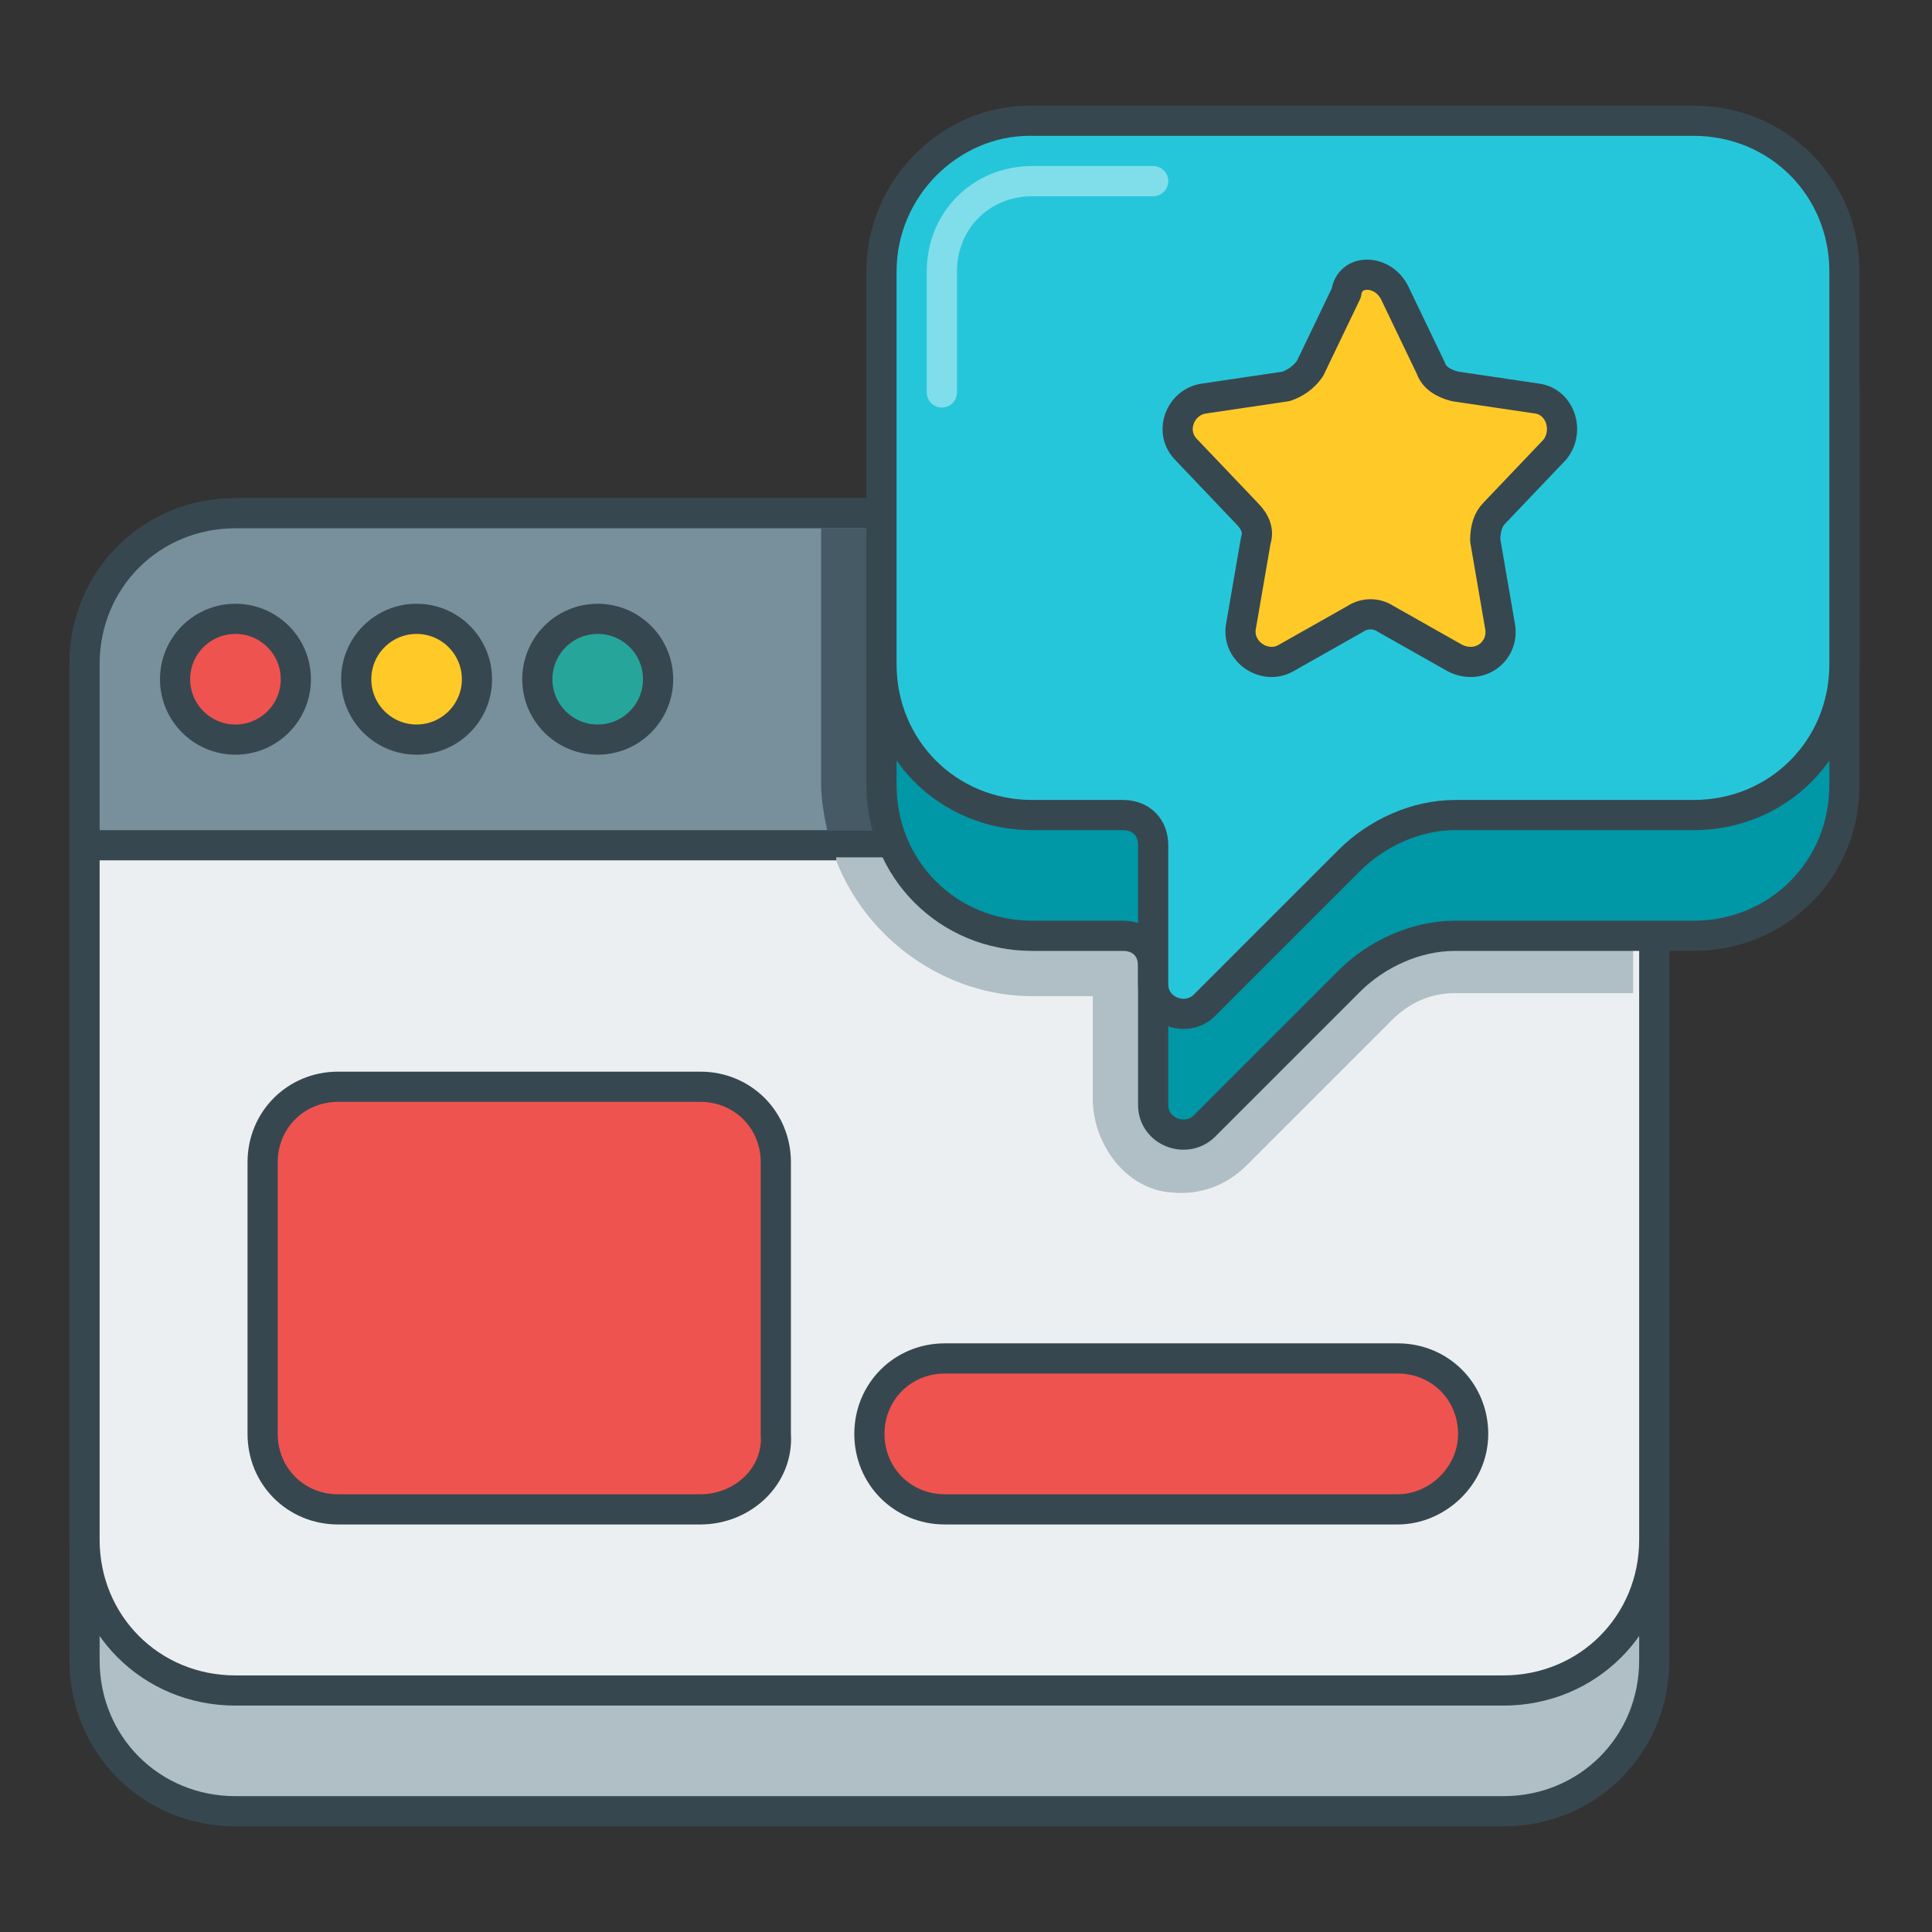 <?xml version="1.0" encoding="utf-8"?>
<!-- Generator: Adobe Illustrator 21.0.0, SVG Export Plug-In . SVG Version: 6.00 Build 0)  -->
<svg version="1.1" id="Layer_1" xmlns="http://www.w3.org/2000/svg" xmlns:xlink="http://www.w3.org/1999/xlink" x="0px" y="0px"
	 viewBox="0 0 64 64" style="enable-background:new 0 0 64 64;" xml:space="preserve">
<rect x="0" y="0" width="64" height="64" fill="#333333" stroke="none"/>
<style type="text/css">
	.st0{fill:#455A64;stroke:#37474F;stroke-linecap:round;stroke-linejoin:round;stroke-miterlimit:10;}
	.st1{fill:#78909C;stroke:#37474F;stroke-linecap:round;stroke-linejoin:round;stroke-miterlimit:10;}
	.st2{fill:#ECEFF1;stroke:#37474F;stroke-linecap:round;stroke-linejoin:round;stroke-miterlimit:10;}
	.st3{fill:none;stroke:#FFFFFF;stroke-linecap:round;stroke-linejoin:round;stroke-miterlimit:10;}
	.st4{fill:#FFCA28;stroke:#37474F;stroke-linecap:round;stroke-linejoin:round;stroke-miterlimit:10;}
	.st5{fill:none;stroke:#37474F;stroke-linecap:round;stroke-linejoin:round;stroke-miterlimit:10;}
	.st6{fill:#B0BEC5;}
	.st7{fill:#37474F;}
	.st8{fill:#455A64;}
	.st9{fill:#9CCC65;stroke:#37474F;stroke-linecap:round;stroke-linejoin:round;stroke-miterlimit:10;}
	.st10{fill:none;stroke:#C5E1A5;stroke-linecap:round;stroke-linejoin:round;stroke-miterlimit:10;}
	.st11{fill:#26C6DA;stroke:#37474F;stroke-linecap:round;stroke-linejoin:round;stroke-miterlimit:10;}
	.st12{fill:#EF5350;stroke:#37474F;stroke-linecap:round;stroke-linejoin:round;stroke-miterlimit:10;}
	.st13{fill:#B0BEC5;stroke:#37474F;stroke-linecap:round;stroke-linejoin:round;stroke-miterlimit:10;}
	.st14{fill:none;stroke:#EF9A9A;stroke-linecap:round;stroke-linejoin:round;stroke-miterlimit:10;}
	.st15{fill:none;stroke:#FFE082;stroke-linecap:round;stroke-linejoin:round;stroke-miterlimit:10;}
	.st16{fill:#D32F2F;stroke:#37474F;stroke-linecap:round;stroke-linejoin:round;stroke-miterlimit:10;}
	.st17{fill:#0097A7;stroke:#37474F;stroke-linecap:round;stroke-linejoin:round;stroke-miterlimit:10;}
	.st18{fill:#689F38;stroke:#37474F;stroke-linecap:round;stroke-linejoin:round;stroke-miterlimit:10;}
	.st19{fill:#FFA000;stroke:#37474F;stroke-linecap:round;stroke-linejoin:round;stroke-miterlimit:10;}
	.st20{fill:#FFA000;}
	.st21{fill:#FF6F00;}
	.st22{fill:#D32F2F;}
	.st23{fill:#0097A7;}
	.st24{fill:none;stroke:#80DEEA;stroke-linecap:round;stroke-linejoin:round;stroke-miterlimit:10;}
	.st25{fill:#689F38;}
	.st26{fill:none;stroke:#B0BEC5;stroke-linecap:round;stroke-linejoin:round;stroke-miterlimit:10;}
	.st27{fill:#78909C;stroke:#37474F;stroke-miterlimit:10;}
	.st28{fill:#78909C;}
	.st29{fill:#B71C1C;}
	.st30{fill:#F57F17;}
	.st31{fill:#006064;}
	.st32{fill:#26A69A;stroke:#37474F;stroke-linecap:round;stroke-linejoin:round;stroke-miterlimit:10;}
</style>
<g>
	<path class="st13" d="M49.8,21h-42c-2.8,0-5,2.2-5,5v29c0,2.8,2.2,5,5,5h42c2.8,0,5-2.2,5-5V26C54.8,23.2,52.5,21,49.8,21z"/>
	<path class="st2" d="M49.8,17h-42c-2.8,0-5,2.2-5,5v29c0,2.8,2.2,5,5,5h42c2.8,0,5-2.2,5-5V22C54.8,19.2,52.5,17,49.8,17z"/>
	<path class="st1" d="M54.8,28h-52v-6c0-2.8,2.2-5,5-5h42c2.8,0,5,2.2,5,5V28z"/>
	<circle class="st12" cx="7.8" cy="22.5" r="2"/>
	<circle class="st4" cx="13.8" cy="22.5" r="2"/>
	<circle class="st32" cx="19.8" cy="22.5" r="2"/>
	<path class="st12" d="M46.3,50h-15c-1.4,0-2.5-1.1-2.5-2.5v0c0-1.4,1.1-2.5,2.5-2.5h15c1.4,0,2.5,1.1,2.5,2.5v0
		C48.8,48.9,47.6,50,46.3,50z"/>
	<path class="st12" d="M23.2,50h-12c-1.4,0-2.5-1.1-2.5-2.5v-9c0-1.4,1.1-2.5,2.5-2.5h12c1.4,0,2.5,1.1,2.5,2.5v9
		C25.8,48.9,24.6,50,23.2,50z"/>
	<g>
		<path class="st8" d="M49.8,17.5H27.2V26c0,0.5,0.1,1,0.2,1.5h26.8V22C54.2,19.5,52.2,17.5,49.8,17.5z"/>
		<path class="st6" d="M27.7,28.5c1,2.6,3.6,4.5,6.5,4.5h2l0,3.4c0,1.5,1.1,3,2.6,3.1c0.9,0.1,1.8-0.2,2.5-0.9l4.8-4.8
			c0.6-0.6,1.3-0.9,2.1-0.9h5.9v-4.5H27.7z"/>
	</g>
	<path class="st17" d="M29.2,13v13c0,2.8,2.2,5,5,5h3c0.6,0,1,0.4,1,1v4.6c0,0.9,1.1,1.3,1.7,0.7l4.8-4.8c0.9-0.9,2.2-1.5,3.5-1.5
		h7.9c2.8,0,5-2.2,5-5V13c0-2.8-2.2-5-5-5h-22C31.5,8,29.2,10.2,29.2,13z"/>
	<path class="st11" d="M29.2,9v13c0,2.8,2.2,5,5,5h3c0.6,0,1,0.4,1,1v4.6c0,0.9,1.1,1.3,1.7,0.7l4.8-4.8c0.9-0.9,2.2-1.5,3.5-1.5
		h7.9c2.8,0,5-2.2,5-5V9c0-2.8-2.2-5-5-5h-22C31.5,4,29.2,6.2,29.2,9z"/>
	<path class="st24" d="M31.2,13V9c0-1.7,1.3-3,3-3h4"/>
	<path class="st4" d="M46.2,9.7l1.2,2.5c0.1,0.3,0.4,0.5,0.8,0.6l2.7,0.4c0.8,0.1,1.1,1.1,0.6,1.7l-2,2.1c-0.2,0.2-0.3,0.5-0.3,0.9
		l0.5,2.9c0.1,0.8-0.7,1.4-1.5,1l-2.3-1.3c-0.3-0.2-0.7-0.2-1,0l-2.3,1.3c-0.7,0.4-1.6-0.2-1.5-1l0.5-2.9c0.1-0.3,0-0.6-0.3-0.9
		l-2-2.1c-0.6-0.6-0.2-1.6,0.6-1.7l2.7-0.4c0.3-0.1,0.6-0.3,0.8-0.6l1.2-2.5C44.7,8.9,45.8,8.9,46.2,9.7z"/>
</g>
</svg>
